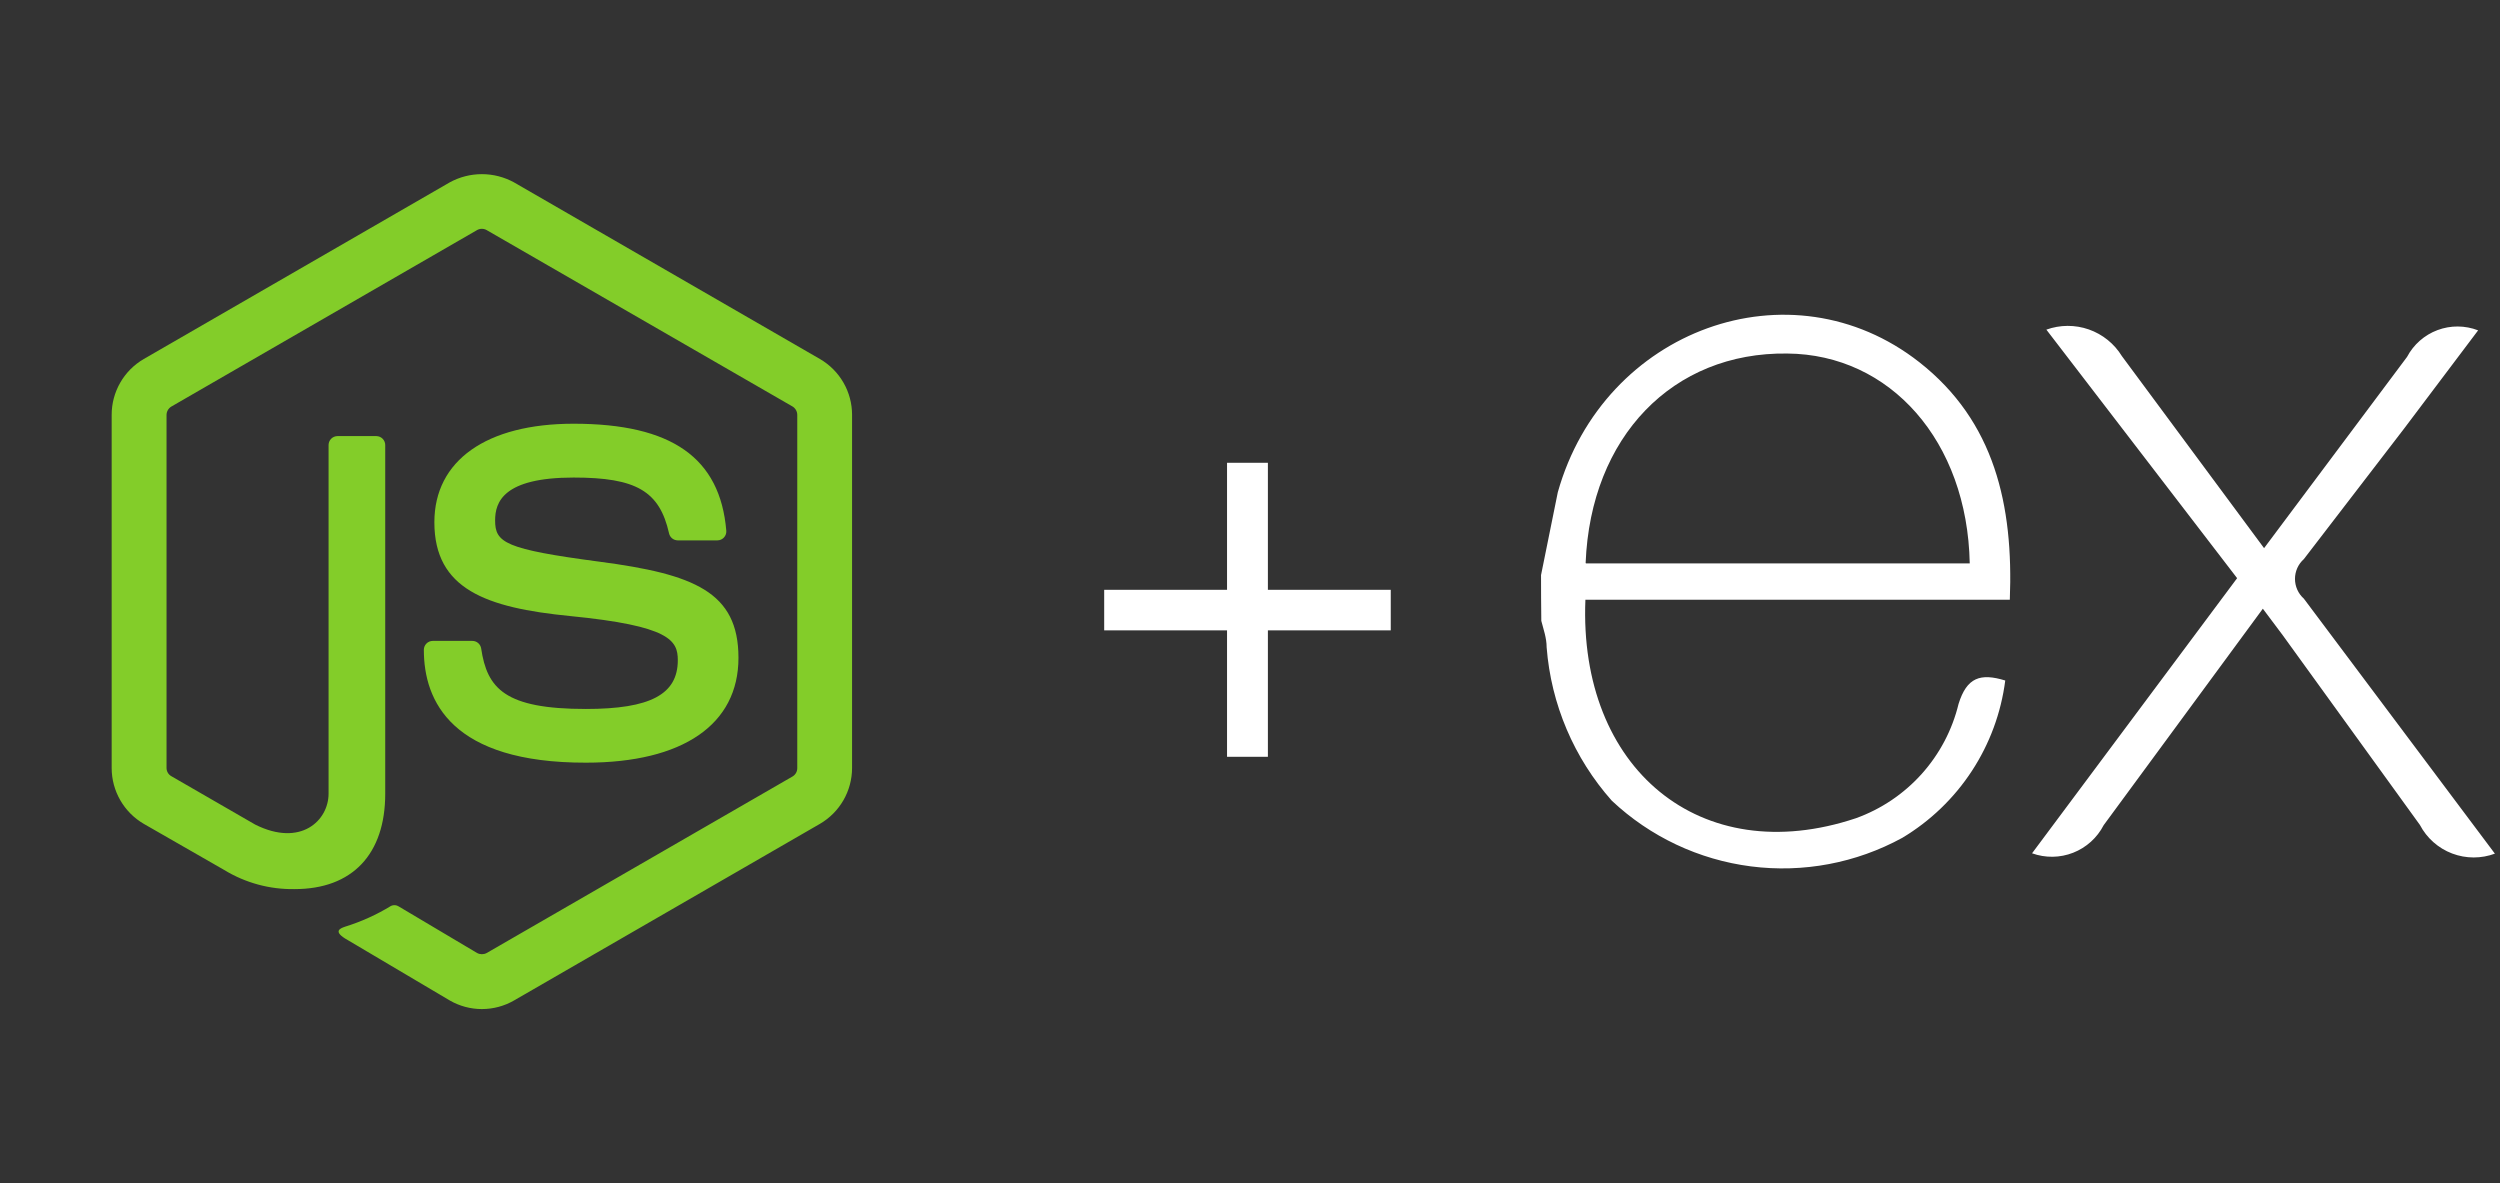 <svg width="262" height="124" viewBox="0 0 262 124" fill="none" xmlns="http://www.w3.org/2000/svg">
<rect x="0" y="0" width="262" height="124" fill="#333333" stroke="none"/>
<path d="M50.5 105.75C49.32 105.75 48.16 105.44 47.138 104.85L36.438 98.516C34.841 97.622 35.619 97.306 36.147 97.122C37.845 96.597 39.471 95.862 40.987 94.934C41.114 94.876 41.254 94.85 41.394 94.861C41.533 94.871 41.668 94.917 41.784 94.994L50.006 99.878C50.159 99.959 50.33 100.001 50.503 100.001C50.676 100.001 50.847 99.959 51 99.878L83.062 81.372C83.213 81.282 83.337 81.155 83.423 81.002C83.509 80.85 83.554 80.678 83.553 80.503V43.484C83.553 43.307 83.508 43.132 83.421 42.977C83.334 42.822 83.208 42.692 83.056 42.6L50.994 24.109C50.843 24.024 50.672 23.98 50.498 23.98C50.325 23.98 50.154 24.024 50.003 24.109L17.959 42.606C17.806 42.697 17.68 42.825 17.591 42.979C17.502 43.133 17.455 43.307 17.453 43.484V80.487C17.454 80.662 17.5 80.833 17.589 80.984C17.677 81.134 17.804 81.258 17.956 81.344L26.75 86.419C31.516 88.8 34.434 85.994 34.434 83.175V46.641C34.434 46.392 34.533 46.154 34.709 45.978C34.885 45.802 35.123 45.703 35.372 45.703H39.434C39.683 45.703 39.922 45.802 40.097 45.978C40.273 46.154 40.372 46.392 40.372 46.641V83.178C40.372 89.537 36.909 93.178 30.878 93.178C28.276 93.224 25.715 92.528 23.494 91.172L15.066 86.338C14.043 85.742 13.194 84.888 12.604 83.861C12.013 82.835 11.703 81.671 11.703 80.487V43.484C11.7 42.298 12.009 41.133 12.6 40.104C13.19 39.076 14.04 38.221 15.066 37.625L47.131 19.113C48.164 18.547 49.323 18.251 50.5 18.251C51.677 18.251 52.836 18.547 53.869 19.113L85.931 37.625C86.954 38.22 87.803 39.072 88.394 40.098C88.985 41.123 89.296 42.285 89.297 43.469V80.487C89.295 81.671 88.984 82.834 88.393 83.861C87.803 84.887 86.954 85.741 85.931 86.338L53.869 104.85C52.844 105.441 51.682 105.751 50.5 105.75V105.75Z" fill="#83CD29"/>
<path d="M44.419 68.103C44.419 67.855 44.517 67.616 44.693 67.44C44.869 67.264 45.108 67.166 45.356 67.166H49.503C49.725 67.166 49.939 67.246 50.108 67.389C50.276 67.533 50.389 67.731 50.425 67.95C51.05 72.172 52.925 74.3 61.403 74.3C68.156 74.3 71.034 72.772 71.034 69.188C71.034 67.122 70.219 65.588 59.722 64.559C50.947 63.691 45.522 61.747 45.522 54.734C45.522 48.266 50.975 44.406 60.116 44.406C70.388 44.406 75.472 47.972 76.116 55.622C76.126 55.75 76.109 55.878 76.067 55.999C76.026 56.12 75.96 56.231 75.873 56.326C75.787 56.421 75.682 56.496 75.565 56.549C75.448 56.602 75.322 56.63 75.194 56.631H71.019C70.809 56.628 70.607 56.555 70.444 56.424C70.281 56.292 70.166 56.11 70.119 55.906C69.122 51.466 66.681 50.047 60.119 50.047C52.744 50.047 51.888 52.616 51.888 54.541C51.888 56.872 52.9 57.553 62.856 58.869C72.709 60.172 77.391 62.016 77.391 68.941C77.391 75.928 71.566 79.928 61.406 79.928C47.359 79.947 44.419 73.506 44.419 68.103V68.103Z" fill="#83CD29"/>
<path d="M132.875 61.812H145.75V66.062H132.875V79.312H128.594V66.062H115.719V61.812H128.594V48.5H132.875V61.812Z" fill="white"/>
<g clip-path="url(#clip0_18_328)">
<path d="M261.5 89.45C260.045 90.001 258.438 89.999 256.983 89.447C255.529 88.894 254.327 87.828 253.604 86.45L239.229 66.571L237.146 63.792L220.467 86.475C219.787 87.795 218.651 88.823 217.269 89.366C215.887 89.909 214.355 89.93 212.958 89.425L234.45 60.592L214.458 34.546C215.896 34.028 217.468 34.021 218.91 34.526C220.352 35.032 221.576 36.019 222.375 37.321L237.275 57.446L252.258 37.404C252.943 36.108 254.08 35.108 255.453 34.594C256.827 34.081 258.341 34.091 259.708 34.621L251.95 44.917L241.442 58.596C241.15 58.856 240.916 59.175 240.756 59.532C240.597 59.889 240.514 60.276 240.514 60.667C240.514 61.058 240.597 61.444 240.756 61.801C240.916 62.158 241.15 62.477 241.442 62.737L261.458 89.454L261.5 89.45ZM161.508 60.233L163.258 51.587C168.067 34.492 187.667 27.379 201.15 37.962C209.046 44.167 211.017 52.95 210.629 62.85H166.15C165.429 80.529 178.187 91.204 194.5 85.75C197.144 84.798 199.511 83.205 201.389 81.114C203.267 79.022 204.596 76.498 205.258 73.767C206.121 70.992 207.542 70.517 210.15 71.317C209.715 74.702 208.519 77.944 206.65 80.8C204.782 83.655 202.29 86.05 199.363 87.804C194.527 90.449 188.978 91.498 183.511 90.799C178.043 90.101 172.937 87.692 168.921 83.917C164.95 79.448 162.55 73.802 162.088 67.842C162.088 66.862 161.754 65.946 161.529 65.067C161.509 63.457 161.499 61.847 161.5 60.237L161.508 60.233ZM166.204 59.042H206.429C206.179 46.225 198.092 37.133 187.304 37.05C175.296 36.883 166.704 45.775 166.175 58.983L166.204 59.042Z" fill="white"/>
</g>
<defs>
<clipPath id="clip0_18_328">
<rect width="100" height="100" fill="white" transform="translate(161.5 12)"/>
</clipPath>
</defs>
</svg>
